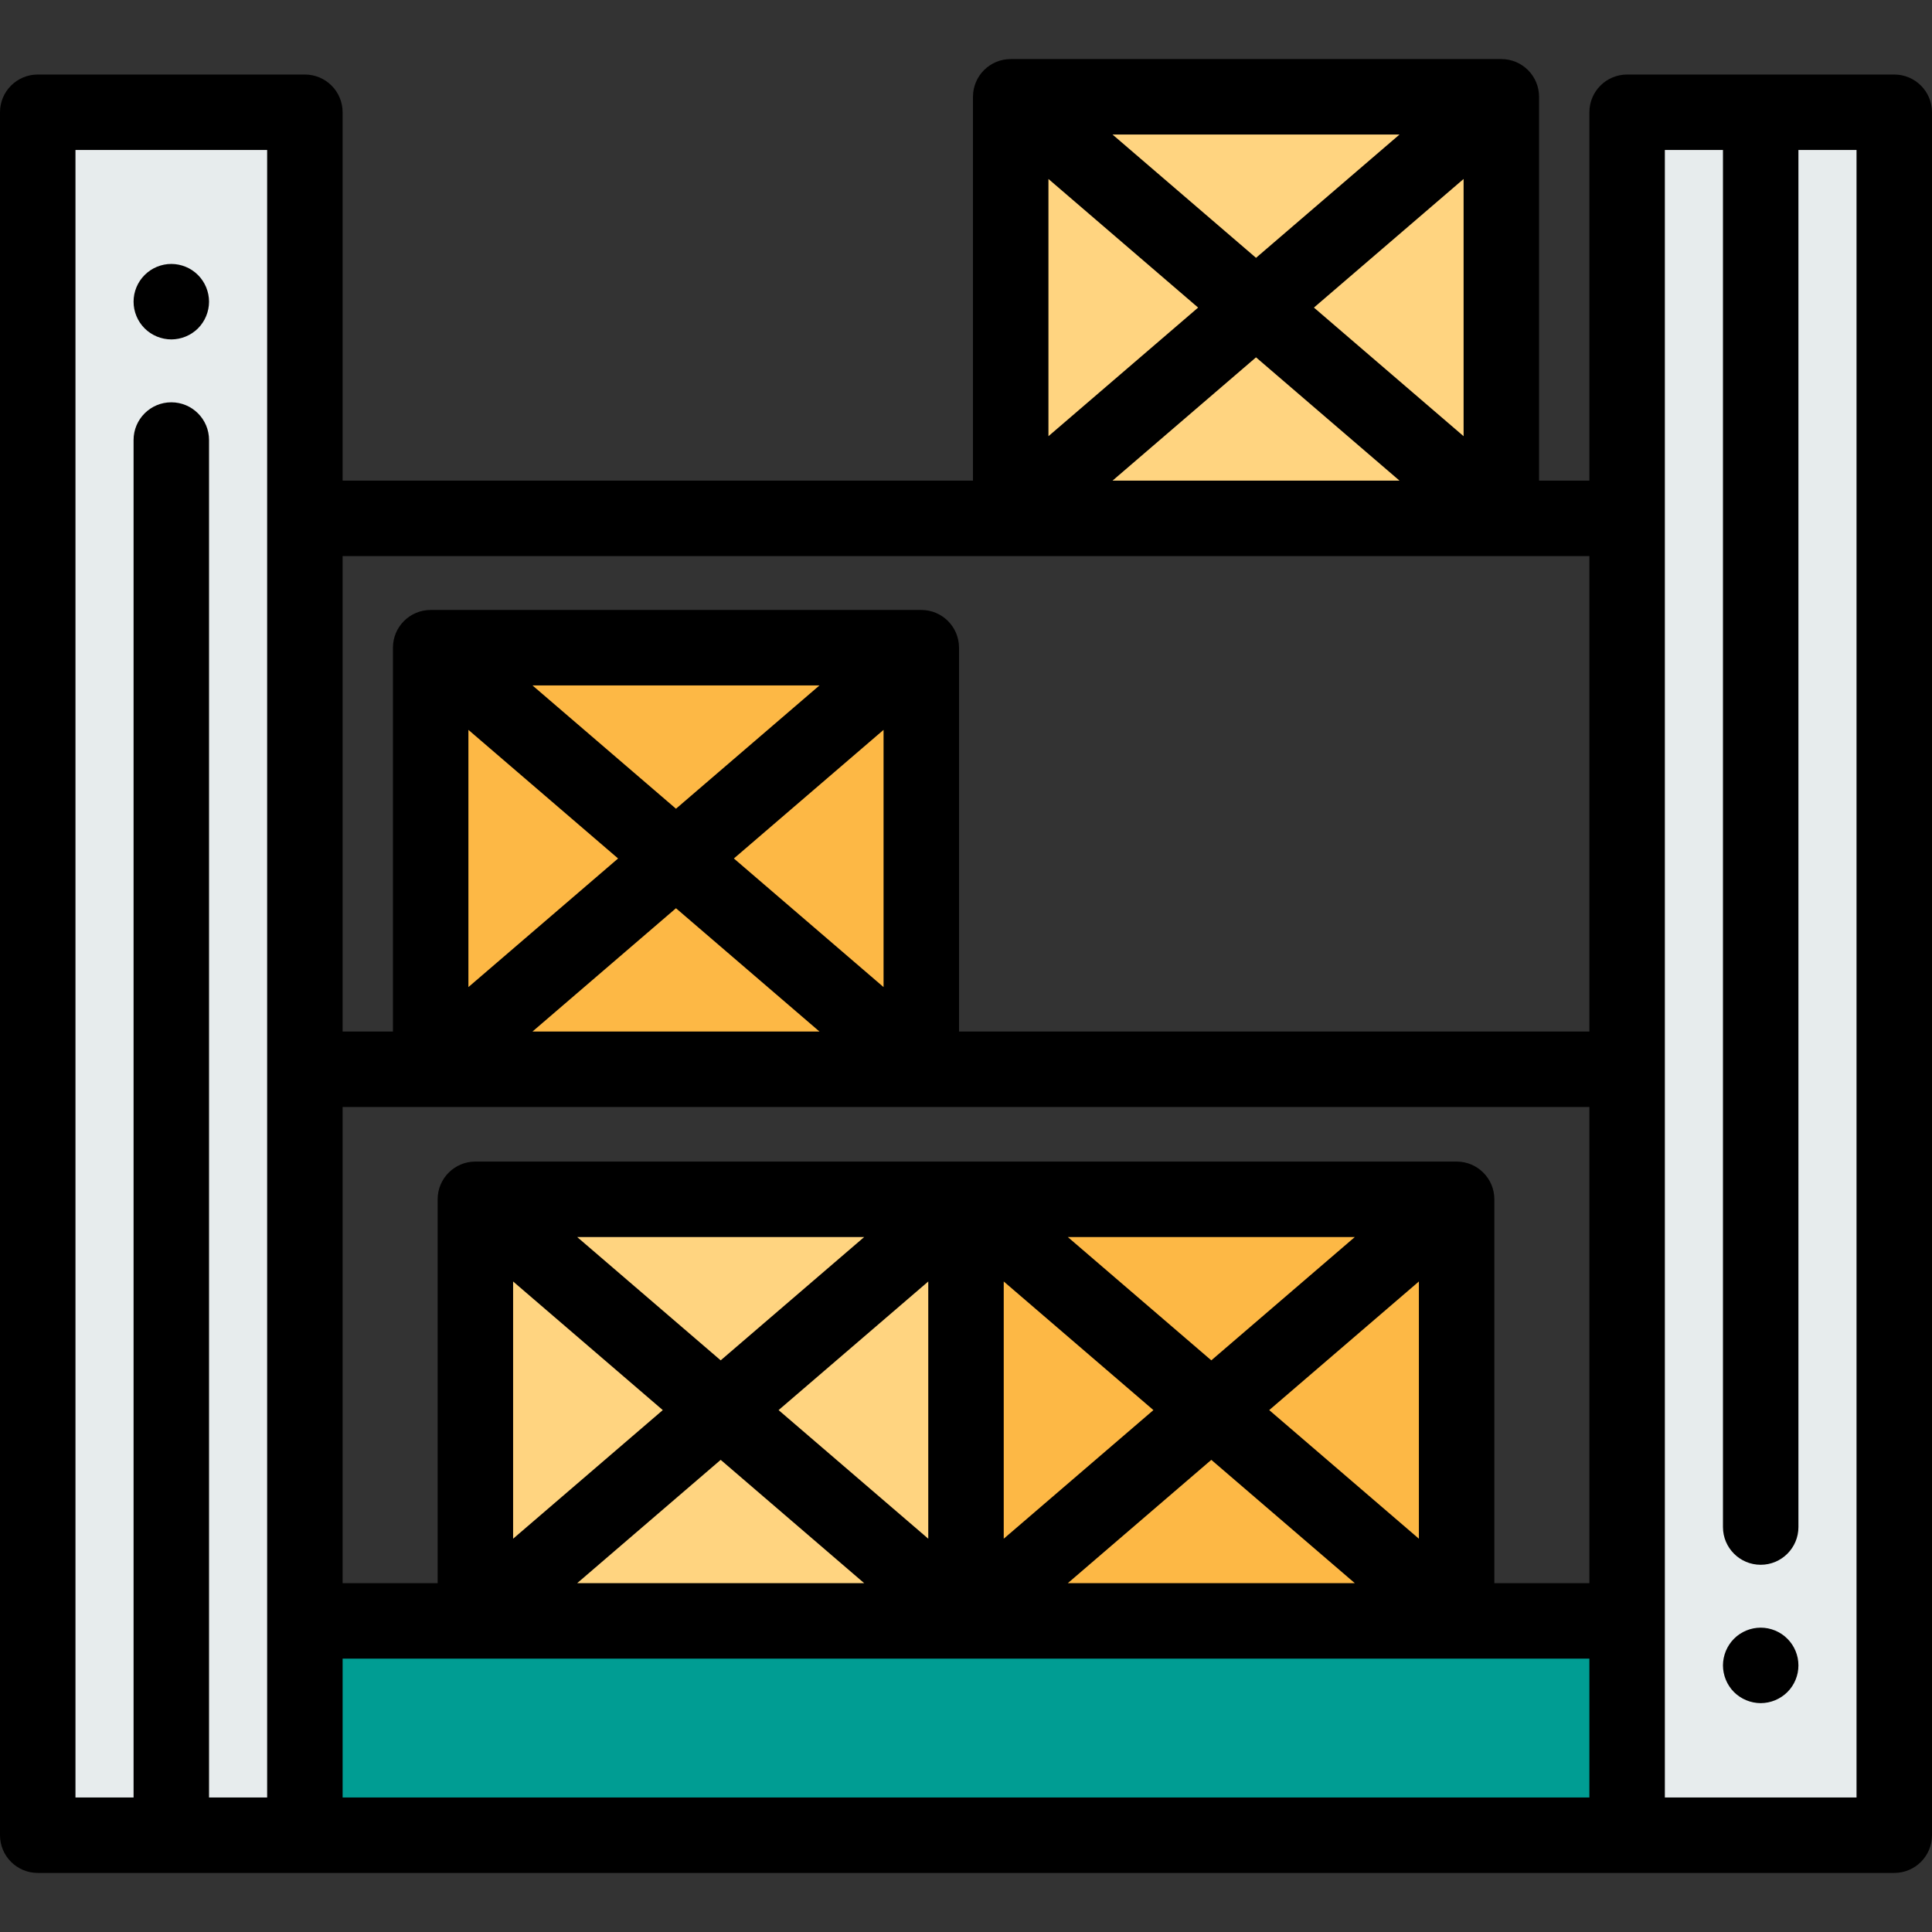 <?xml version="1.0" encoding="iso-8859-1"?>
<!-- Generator: Adobe Illustrator 19.0.0, SVG Export Plug-In . SVG Version: 6.00 Build 0)  -->
<svg version="1.1" id="Capa_1" xmlns="http://www.w3.org/2000/svg" xmlns:xlink="http://www.w3.org/1999/xlink" x="0px" y="0px"
	 viewBox="0 0 512 512" style="enable-background:new 0 0 512 512;" xml:space="preserve">
<rect x="0" y="0" width="512" height="512" fill="#333333" stroke="none"/>
<rect x="80.8" y="429.55" style="fill:#009D93;" width="350.41" height="56.796"/>
<rect x="10" y="29.751" style="fill:#E7ECED;" width="70.796" height="456.6"/>
<path d="M45.4,89.95c-0.65,0-1.31-0.07-1.96-0.2c-0.63-0.13-1.26-0.32-1.87-0.57c-0.6-0.25-1.18-0.56-1.72-0.92
	c-0.55-0.36-1.06-0.78-1.52-1.24c-0.461-0.46-0.88-0.97-1.25-1.52c-0.36-0.54-0.67-1.12-0.92-1.73c-0.25-0.6-0.44-1.229-0.57-1.87
	c-0.13-0.64-0.19-1.3-0.19-1.949c0-0.65,0.06-1.311,0.19-1.96c0.13-0.631,0.32-1.261,0.57-1.87c0.25-0.601,0.56-1.181,0.92-1.721
	c0.37-0.55,0.789-1.06,1.25-1.52c0.46-0.46,0.97-0.88,1.52-1.25c0.54-0.36,1.12-0.67,1.72-0.92c0.61-0.25,1.24-0.44,1.87-0.57
	c1.29-0.26,2.62-0.26,3.91,0c0.64,0.13,1.27,0.32,1.87,0.57c0.61,0.25,1.19,0.56,1.73,0.92c0.55,0.37,1.06,0.79,1.52,1.25
	c0.46,0.46,0.88,0.97,1.24,1.52c0.36,0.54,0.67,1.12,0.92,1.721c0.25,0.609,0.44,1.239,0.57,1.87c0.13,0.649,0.2,1.31,0.2,1.96
	c0,0.649-0.07,1.31-0.2,1.949c-0.13,0.641-0.32,1.271-0.57,1.87c-0.25,0.61-0.56,1.19-0.92,1.73c-0.36,0.55-0.78,1.06-1.24,1.52
	c-0.46,0.46-0.97,0.88-1.52,1.24c-0.54,0.36-1.12,0.67-1.73,0.92c-0.6,0.25-1.23,0.44-1.87,0.57C46.71,89.88,46.05,89.95,45.4,89.95
	z"/>
<rect x="431.2" y="29.751" style="fill:#E7ECED;" width="70.796" height="456.6"/>
<path d="M466.6,451.35c-0.65,0-1.31-0.07-1.95-0.2s-1.27-0.319-1.87-0.569c-0.61-0.25-1.19-0.561-1.73-0.92
	c-0.55-0.36-1.06-0.78-1.52-1.24s-0.88-0.97-1.24-1.52c-0.36-0.54-0.67-1.12-0.92-1.73c-0.25-0.601-0.44-1.23-0.57-1.87
	c-0.13-0.64-0.2-1.3-0.2-1.95c0-0.649,0.07-1.31,0.2-1.96c0.13-0.63,0.32-1.26,0.57-1.87c0.25-0.6,0.56-1.18,0.92-1.72
	c0.36-0.55,0.78-1.06,1.24-1.521c0.46-0.47,0.97-0.88,1.52-1.25c0.54-0.359,1.12-0.67,1.73-0.92c0.6-0.25,1.23-0.44,1.87-0.569
	c1.29-0.261,2.62-0.261,3.91,0c0.63,0.13,1.26,0.319,1.87,0.569c0.6,0.25,1.18,0.56,1.72,0.92c0.55,0.37,1.06,0.78,1.52,1.25
	c0.46,0.461,0.88,0.971,1.25,1.521c0.36,0.54,0.67,1.12,0.92,1.72c0.25,0.61,0.44,1.24,0.57,1.87c0.13,0.65,0.19,1.311,0.19,1.96
	c0,0.65-0.06,1.311-0.19,1.95c-0.13,0.64-0.32,1.27-0.57,1.87c-0.25,0.609-0.56,1.19-0.92,1.73c-0.37,0.551-0.79,1.061-1.25,1.52
	c-0.46,0.46-0.97,0.88-1.52,1.24c-0.54,0.359-1.12,0.67-1.72,0.92c-0.61,0.25-1.24,0.439-1.87,0.569
	C467.91,451.279,467.25,451.35,466.6,451.35z"/>
<rect x="267.85" y="25.652" style="fill:#FFD480;" width="130.02" height="111.72"/>
<rect x="256" y="317.83" style="fill:#FDB845;" width="130.02" height="111.72"/>
<rect x="125.98" y="317.83" style="fill:#FFD480;" width="130.02" height="111.72"/>
<rect x="114.13" y="171.64" style="fill:#FDB845;" width="130.02" height="111.72"/>
<path d="M502,19.751h-70.796c-5.523,0-10,4.478-10,10v97.624h-13.335V25.652c0-5.522-4.477-10-10-10H267.848
	c-5.523,0-10,4.478-10,10v101.723H90.796V29.751c0-5.522-4.477-10-10-10H10c-5.523,0-10,4.478-10,10v456.597c0,5.522,4.477,10,10,10
	h492c5.523,0,10-4.478,10-10V29.751C512,24.229,507.523,19.751,502,19.751z M387.869,115.597l-39.666-34.084l39.666-34.084
	L387.869,115.597L387.869,115.597z M370.887,35.652l-38.028,32.677L294.83,35.652H370.887z M277.848,47.43l39.666,34.084
	l-39.666,34.084L277.848,47.43L277.848,47.43z M332.858,94.699l38.028,32.676H294.83L332.858,94.699z M70.796,476.348H55.398
	V116.615c0-5.522-4.477-10-10-10s-10,4.478-10,10v359.732H20V39.751h50.796C70.796,39.751,70.796,476.348,70.796,476.348z
	 M421.204,476.348H90.796v-36.795h330.408L421.204,476.348L421.204,476.348z M206.334,373.691L246,339.607v68.168L206.334,373.691z
	 M229.018,419.553h-76.057l38.029-32.677L229.018,419.553z M190.99,360.506l-38.029-32.677h76.057L190.99,360.506z M175.645,373.691
	l-39.666,34.084v-68.168L175.645,373.691z M336.355,373.691l39.666-34.084v68.168L336.355,373.691z M359.039,419.553h-76.057
	l38.029-32.677L359.039,419.553z M321.01,360.506l-38.029-32.677h76.057L321.01,360.506z M305.666,373.691L266,407.775v-68.168
	L305.666,373.691z M421.204,419.553h-25.183V317.829c0-5.522-4.477-10-10-10H125.979c-5.523,0-10,4.478-10,10v101.724H90.796
	V293.367h330.408L421.204,419.553L421.204,419.553z M194.486,227.506l39.666-34.084v68.167L194.486,227.506z M217.17,273.367
	h-76.057l38.028-32.676L217.17,273.367z M179.142,214.321l-38.028-32.676h76.057L179.142,214.321z M163.798,227.506l-39.666,34.084
	v-68.167L163.798,227.506z M254.152,273.367V171.645c0-5.522-4.477-10-10-10H114.131c-5.523,0-10,4.478-10,10v101.723H90.796
	V147.375h330.408v125.992H254.152z M492,476.348h-50.796V39.751h15.398v364.931c0,5.522,4.477,10,10,10s10-4.478,10-10V39.751H492
	V476.348z"/>
<g>
</g>
<g>
</g>
<g>
</g>
<g>
</g>
<g>
</g>
<g>
</g>
<g>
</g>
<g>
</g>
<g>
</g>
<g>
</g>
<g>
</g>
<g>
</g>
<g>
</g>
<g>
</g>
<g>
</g>
</svg>
